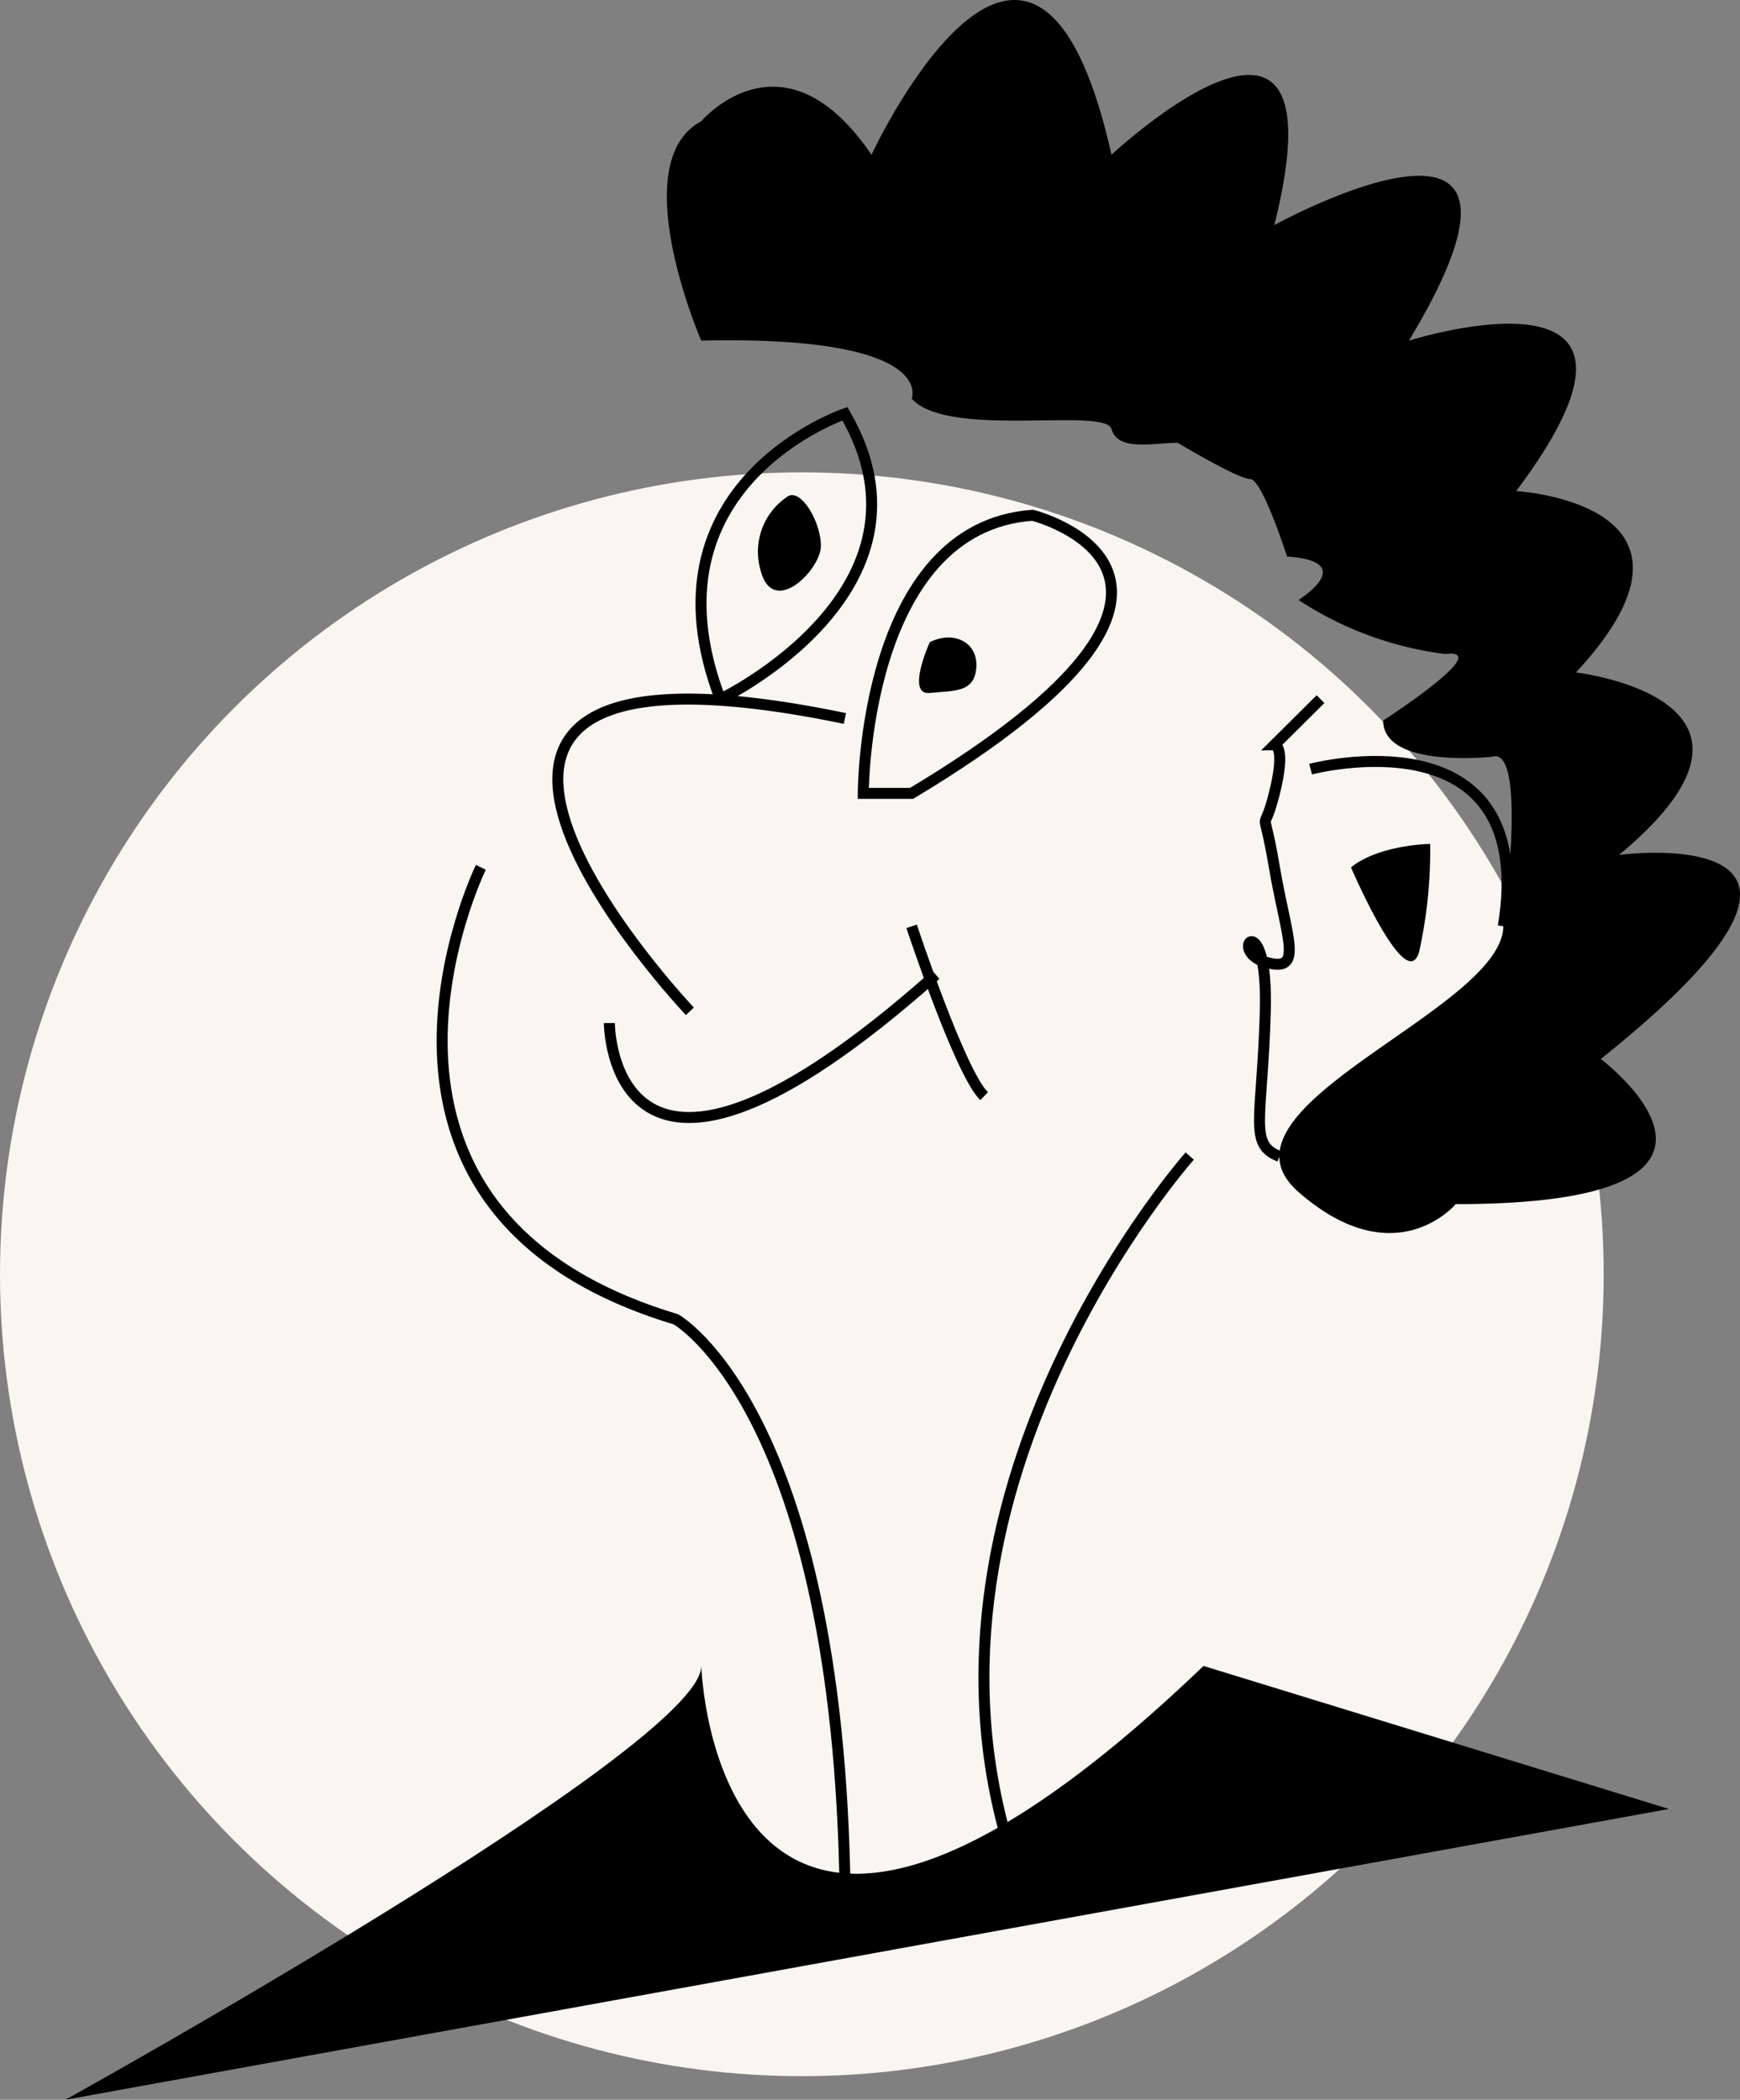 <svg xmlns="http://www.w3.org/2000/svg" width="158.41" height="191.148" viewBox="0 0 158.41 191.148">
  <rect x="0" y="0" width="158.41" height="191.148" fill="#808080" stroke="none"/>
  <g id="nin3" transform="translate(-742.857 -7296)">
    <circle id="Ellipse_182" data-name="Ellipse 182" cx="73" cy="73" r="73" transform="translate(742.857 7339)" fill="#f9f5f1"/>
    <g id="Group_9231" data-name="Group 9231" transform="translate(143.802 -7.271)">
      <path id="Path_10717" data-name="Path 10717" d="M246.692,76s-15.267,31.238,17.754,41.144c0,0,14.815,8.255,15.41,52.283" transform="translate(396.139 7306.226)" fill="none" stroke="#000" stroke-miterlimit="10" stroke-width="1"/>
      <path id="Path_10718" data-name="Path 10718" d="M306.714,99.88S280.3,129.6,290.2,162.62" transform="translate(400.652 7308.63)" fill="none" stroke="#000" stroke-miterlimit="10" stroke-width="1"/>
      <path id="Path_10719" data-name="Path 10719" d="M257,89.283s0,22.014,29.719-4.4" transform="translate(397.532 7307.12)" fill="none" stroke="#000" stroke-miterlimit="10" stroke-width="1"/>
      <path id="Path_10720" data-name="Path 10720" d="M282,80.88s4.4,13.319,6.6,15.465" transform="translate(400.049 7306.717)" fill="none" stroke="#000" stroke-miterlimit="10" stroke-width="1"/>
      <path id="Path_10721" data-name="Path 10721" d="M264.76,90.51s-34.848-36.786,14.111-26.659" transform="translate(397.102 7304.824)" fill="none" stroke="#000" stroke-miterlimit="10" stroke-width="1"/>
      <path id="Path_10722" data-name="Path 10722" d="M278,72.2s0-24.215,15.41-25.316c0,0,22.014,5.5-11.007,25.316Z" transform="translate(399.646 7303.293)" fill="none" stroke="#000" stroke-miterlimit="10" stroke-width="1"/>
      <path id="Path_10723" data-name="Path 10723" d="M277.679,38.49s-18.833,6.384-11.337,25.977C266.341,64.467,287.057,54.571,277.679,38.49Z" transform="translate(398.295 7302.448)" fill="none" stroke="#000" stroke-miterlimit="10" stroke-width="1"/>
      <path id="Path_10724" data-name="Path 10724" d="M264.886,35.277s-7.044-16.2,0-19.967c0,0,7.441-8.806,15.5,3.049,0,0,14.727-31.7,21.849,0,0,0,21.431-20.022,14.826,6.4,0,0,27.793-15.267,12.251,10.523,0,0,26.274-8.321,9.763,13.693,0,0,19.7,1.1,5.448,16.511,0,0,20.99,2.422,3.919,16.61,0,0,25.856-3.434-1.662,18.58,0,0,17.611,13.208-13.208,13.208,0,0-5.5,6.6-14.309-1.1s18.58-16.511,18.646-24.215c0,0,2.267-16.511-1.035-15.41,0,0-9.906,1.1-9.906-3.3,0,0,10.237-6.6,5.669-6.054a31.326,31.326,0,0,1-13.374-4.92s5.614-3.5-1.046-3.952c0,0-2.256-7.056-3.357-7.056s-6.6-3.3-6.6-3.3c-2.2,0-5.437.815-6.021-1.244s-14.893.914-18.195-2.774C284.039,40.549,286.46,34.793,264.886,35.277Z" transform="translate(398.011 7299.002)"/>
      <path id="Path_10725" data-name="Path 10725" d="M316.42,62.09l-4.2,4.172s1.1,0,0,4.4-1.1.264,0,6.736,2.752,9.7-.826,8.63.275-5.4,0,4.48-1.563,12.108,1.288,13.208" transform="translate(402.855 7304.825)" fill="none" stroke="#000" stroke-miterlimit="10" stroke-width="1"/>
      <path id="Path_10726" data-name="Path 10726" d="M315,67.944s20.781-5.5,17.545,14.309" transform="translate(403.373 7305.344)" fill="none" stroke="#000" stroke-miterlimit="10" stroke-width="1"/>
      <path id="Path_10727" data-name="Path 10727" d="M318.34,76.2s5.129,11.976,6.23,7.573a42.926,42.926,0,0,0,.98-9.708S320.916,74.126,318.34,76.2Z" transform="translate(403.709 7306.03)"/>
      <path id="Path_10728" data-name="Path 10728" d="M283.59,57.419s-2.2,4.854,0,4.623,4.062,0,4.238-2.3S285.791,56.318,283.59,57.419Z" transform="translate(400.111 7304.312)"/>
      <path id="Path_10729" data-name="Path 10729" d="M271.866,45.429a6.021,6.021,0,0,0-2.345,6.6c1.1,4.4,5.5,0,5.5-2.2S273.11,44.361,271.866,45.429Z" transform="translate(398.769 7303.126)"/>
      <path id="Path_10730" data-name="Path 10730" d="M212,181.543s58.007-32.152,57.9-39.493c0,0,1.288,42.564,45.723,0L358,155.071" transform="translate(393 7312.877)"/>
    </g>
  </g>
</svg>
